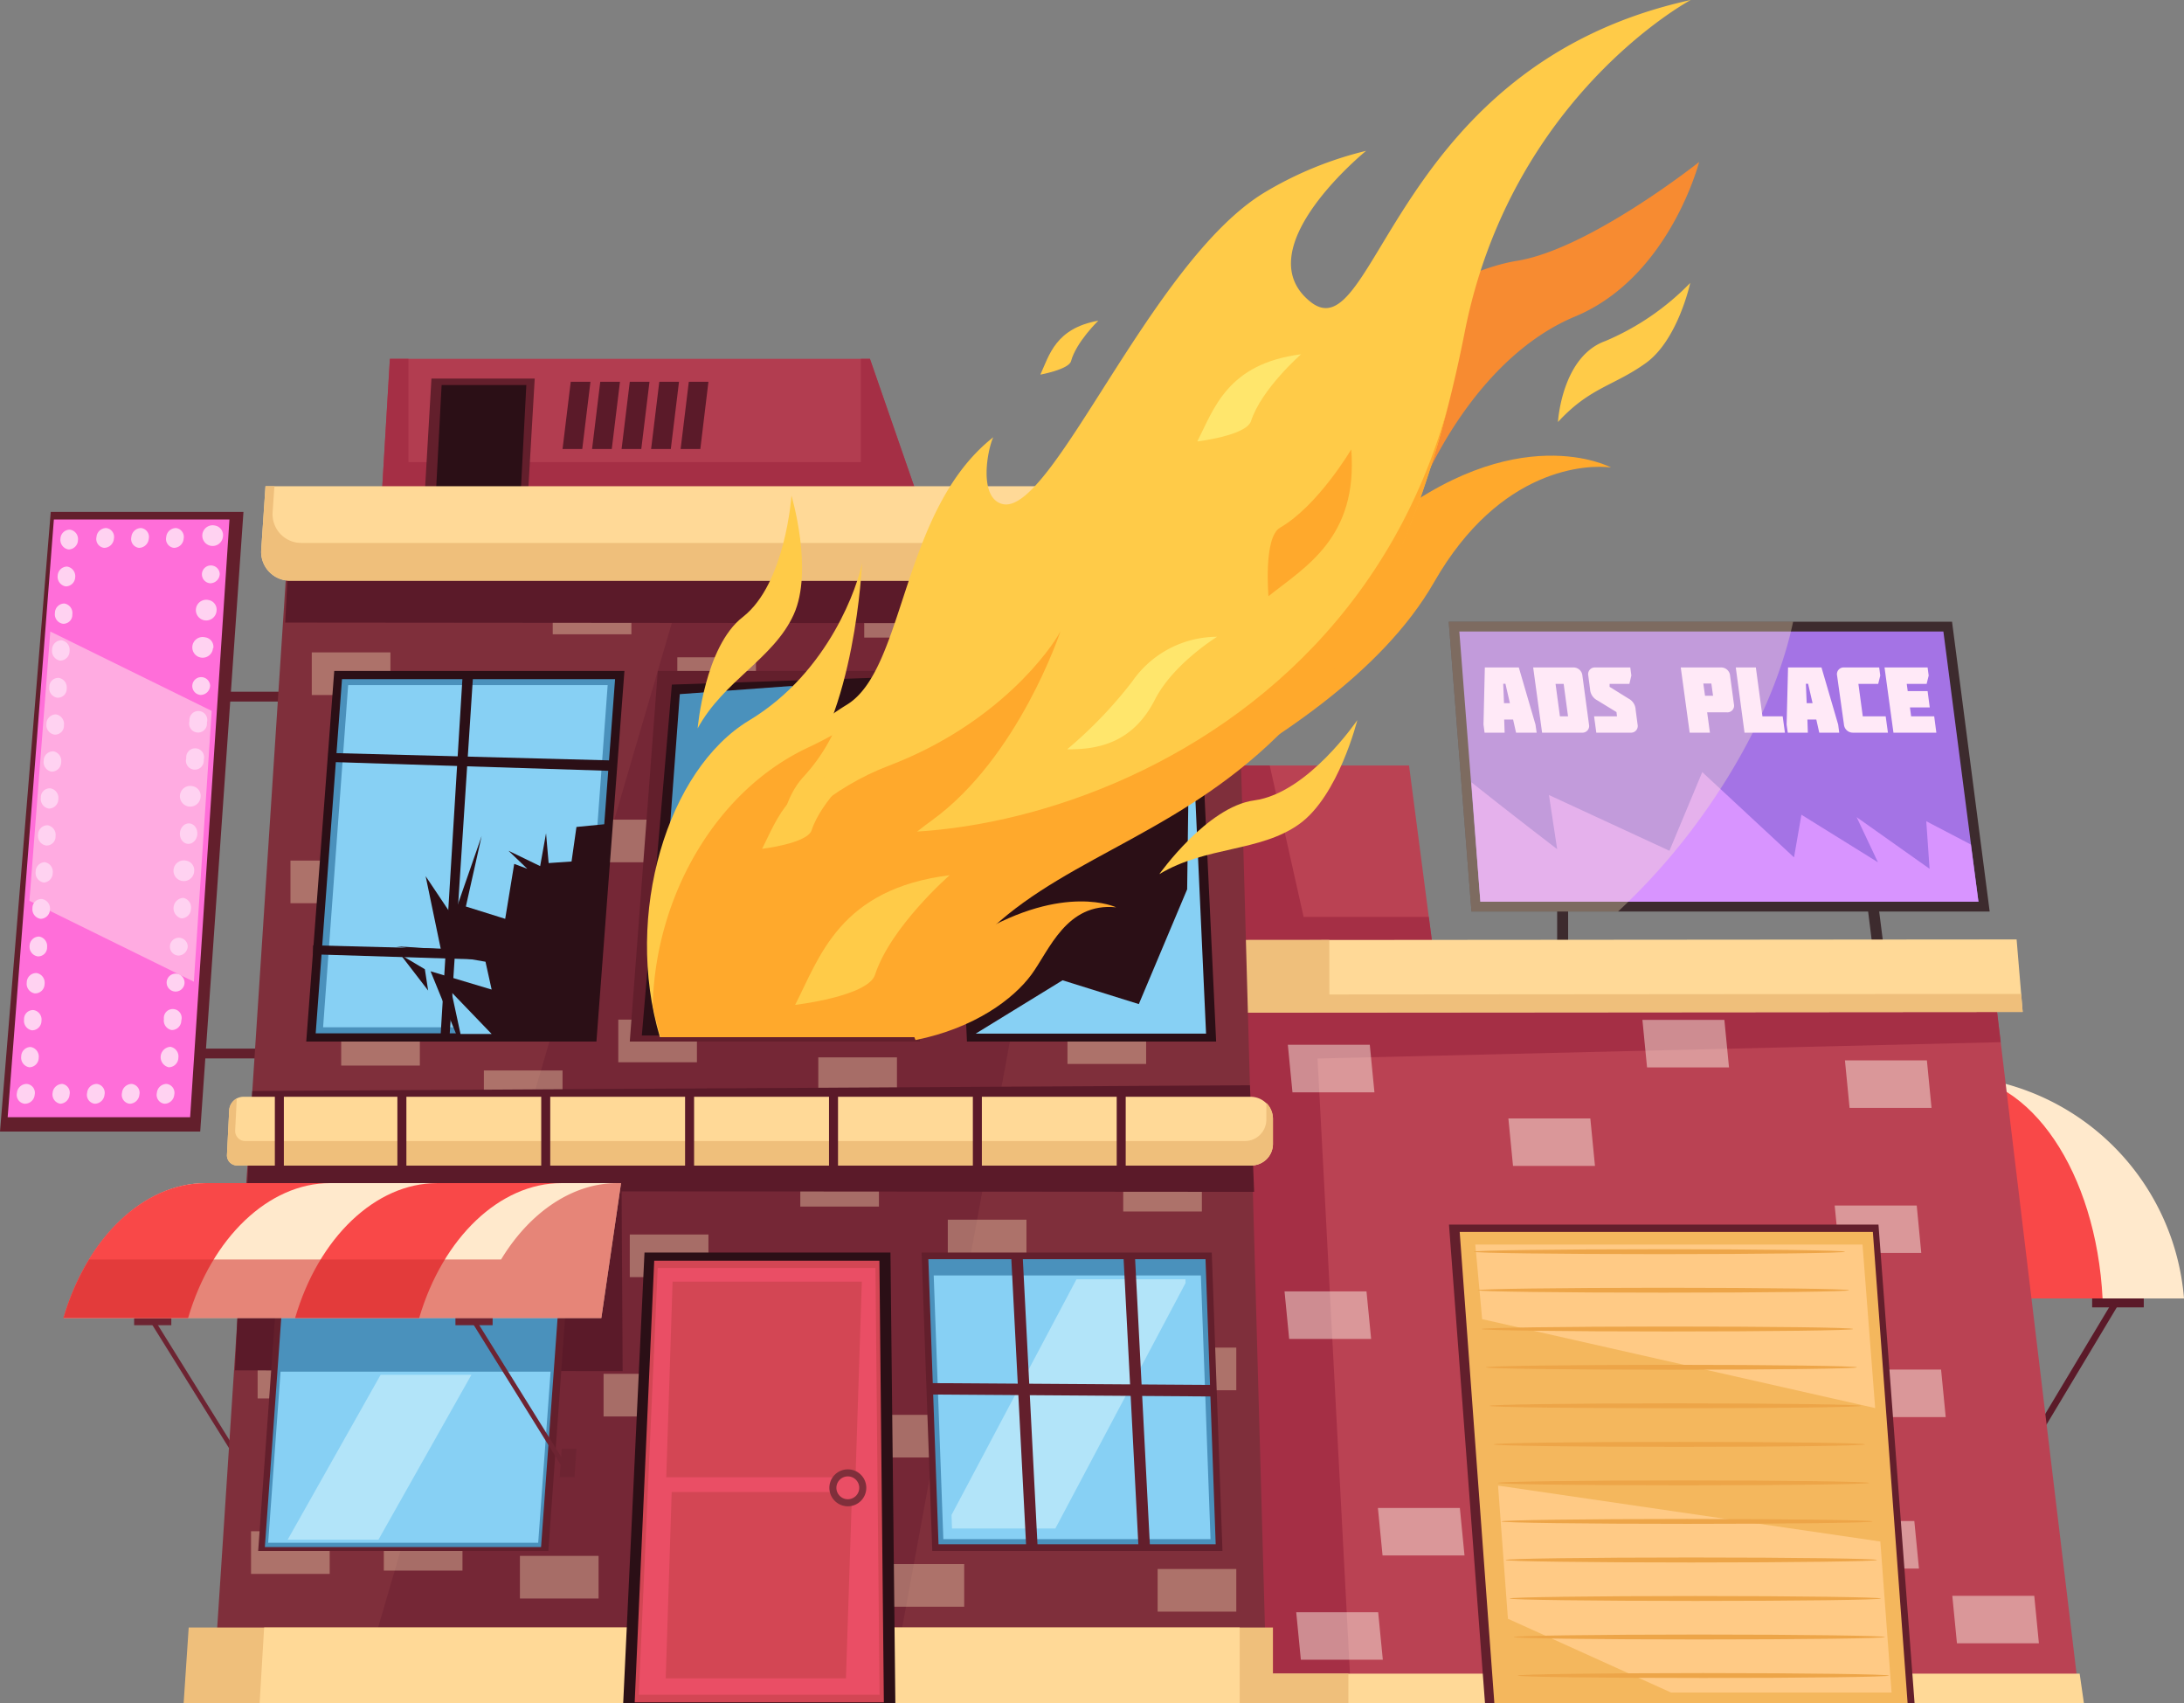 <svg xmlns="http://www.w3.org/2000/svg" viewBox="0 0 244.9 190.97"><rect x="0" y="0" width="244.9" height="190.97" fill="#808080" stroke="none"/><defs><style>.cls-1{isolation:isolate;}.cls-2{fill:#5b1a29;}.cls-3{fill:#ffe9cc;}.cls-4{fill:#f78b31;}.cls-5{fill:#6d2432;}.cls-6{fill:#f94848;}.cls-7{fill:#631f2c;}.cls-8{fill:#b23d50;}.cls-9{fill:#a52f45;}.cls-10{fill:#2b0f16;}.cls-11{fill:#ba4253;}.cls-12{fill:#3d2b2e;}.cls-13{opacity:0.46;}.cls-14{fill:#fffbec;}.cls-14,.cls-19,.cls-36{mix-blend-mode:overlay;}.cls-15{fill:#ffd997;}.cls-16{fill:#efbf7b;}.cls-17{fill:#7f2f3b;}.cls-18{fill:#752736;}.cls-19{fill:#ffeabd;opacity:0.36;}.cls-20{fill:#a473e5;}.cls-21{fill:#4a91bc;}.cls-22{fill:#87d0f4;}.cls-23{fill:#b2e4f9;}.cls-24{fill:#ff6ed9;}.cls-25{fill:#ffa92c;}.cls-26{fill:#ffcb48;}.cls-27{fill:#d34654;}.cls-28{fill:#ea4e65;}.cls-29{fill:#ffabe1;}.cls-30{fill:#d13030;opacity:0.54;mix-blend-mode:multiply;}.cls-31{fill:#ffe66c;}.cls-32{fill:#f4b75d;}.cls-33{fill:#ffca85;}.cls-34{fill:#eda548;}.cls-35{fill:#d894ff;}.cls-36{fill:#ffecc6;opacity:0.33;}.cls-37{fill:#ffe9f7;}.cls-38{fill:#ffd2f1;}</style></defs><g class="cls-1"><g id="Camada_2" data-name="Camada 2"><g id="_1" data-name="1"><rect class="cls-2" x="234.6" y="142.99" width="5.79" height="3.58"></rect><rect class="cls-2" x="232.58" y="140.79" width="0.74" height="24.82" transform="translate(111.92 -97.97) rotate(30.94)"></rect><path class="cls-3" d="M244.9,145.57a27.2,27.2,0,0,0-27.11-25h-1.2l2,25Z"></path><path class="cls-4" d="M158.16,57.89c1.51-5,7.71-17.93,18.47-22.41,10.58-4.4,13.9-17.32,13.9-17.32s-12.29,9.76-20.42,11.08-19.48,9.55-22.56,14a156.75,156.75,0,0,0-9.85,17.65C137.14,62.5,158.16,57.89,158.16,57.89Z"></path><rect class="cls-5" x="15.04" y="146.12" width="4.17" height="2.45"></rect><polygon class="cls-5" points="15.35 144.77 14.73 144.77 26.87 164.26 27.48 164.26 15.35 144.77"></polygon><path class="cls-6" d="M235.77,145.57c-.72-14.13-8.07-25-16.9-25h-.75l1.26,25Z"></path><rect class="cls-7" x="15.47" y="117.56" width="24.82" height="1.1"></rect><rect class="cls-7" x="15.1" y="77.55" width="20.77" height="1.1"></rect><polygon class="cls-8" points="97.55 40.23 43.72 40.23 42.48 61.05 104.77 61.05 97.55 40.23"></polygon><polygon class="cls-9" points="97.55 40.23 96.54 40.23 96.54 51.81 45.8 51.81 45.8 40.23 43.72 40.23 42.48 61.05 104.77 61.05 97.55 40.23"></polygon><polygon class="cls-7" points="59.96 42.44 48.38 42.44 47.46 58.24 59.04 58.24 59.96 42.44"></polygon><polygon class="cls-10" points="59.02 43.17 49.52 43.17 48.76 57.56 58.27 57.56 59.02 43.17"></polygon><polygon class="cls-2" points="66.21 42.8 64 42.8 63.08 50.34 65.29 50.34 66.21 42.8"></polygon><polygon class="cls-2" points="69.52 42.8 67.31 42.8 66.39 50.34 68.6 50.34 69.52 42.8"></polygon><polygon class="cls-2" points="72.83 42.8 70.62 42.8 69.7 50.34 71.91 50.34 72.83 42.8"></polygon><polygon class="cls-2" points="76.14 42.8 73.93 42.8 73.01 50.34 75.22 50.34 76.14 42.8"></polygon><polygon class="cls-2" points="79.44 42.8 77.24 42.8 76.32 50.34 78.53 50.34 79.44 42.8"></polygon><polygon class="cls-11" points="158 85.82 133.92 85.82 133.92 112.17 161.44 112.17 158 85.82"></polygon><polygon class="cls-9" points="146.18 102.8 142.38 85.82 133.92 85.82 133.92 112.17 161.44 112.17 160.22 102.8 146.18 102.8"></polygon><polygon class="cls-12" points="210.03 96.74 208.8 96.74 210.22 108.12 211.47 108.12 210.03 96.74"></polygon><rect class="cls-12" x="174.61" y="96.74" width="1.23" height="12.98"></rect><polygon class="cls-11" points="223.35 108.56 136.62 108.63 136.62 190.97 233.25 190.97 223.35 108.56"></polygon><polygon class="cls-9" points="147.74 118.67 224.35 116.84 223.35 108.56 136.62 108.63 136.62 190.97 151.55 190.97 147.74 118.67"></polygon><g class="cls-13"><polygon class="cls-14" points="154.54 180.75 145.35 180.75 145.87 186.07 155.06 186.07 154.54 180.75"></polygon><polygon class="cls-14" points="163.7 169.06 154.51 169.06 155.03 174.38 164.22 174.38 163.7 169.06"></polygon><polygon class="cls-14" points="217.66 153.54 208.47 153.54 208.99 158.87 218.18 158.87 217.66 153.54"></polygon><polygon class="cls-14" points="228.11 178.91 218.92 178.91 219.44 184.23 228.63 184.23 228.11 178.91"></polygon><polygon class="cls-14" points="214.66 170.52 205.47 170.52 205.98 175.85 215.18 175.85 214.66 170.52"></polygon><polygon class="cls-14" points="193.36 114.34 184.17 114.34 184.69 119.67 193.88 119.67 193.36 114.34"></polygon><polygon class="cls-14" points="153.23 144.78 144.04 144.78 144.56 150.11 153.75 150.11 153.23 144.78"></polygon><polygon class="cls-14" points="214.93 135.15 205.73 135.15 206.25 140.47 215.44 140.47 214.93 135.15"></polygon><polygon class="cls-14" points="153.6 117.13 144.41 117.13 144.93 122.46 154.12 122.46 153.6 117.13"></polygon><polygon class="cls-14" points="216.07 118.88 206.88 118.88 207.4 124.21 216.59 124.21 216.07 118.88"></polygon><polygon class="cls-14" points="178.33 125.39 169.14 125.39 169.66 130.71 178.85 130.71 178.33 125.39"></polygon></g><polygon class="cls-15" points="233.2 187.63 140.73 187.63 140.75 190.97 233.68 190.97 233.2 187.63"></polygon><polygon class="cls-16" points="151.2 187.63 140.73 187.63 140.75 190.97 151.2 190.97 151.2 187.63"></polygon><polygon class="cls-15" points="226.13 105.32 138.2 105.39 138.21 113.52 226.81 113.45 226.13 105.32"></polygon><polygon class="cls-16" points="149.07 111.49 149.06 105.38 138.2 105.39 138.21 113.52 226.81 113.45 226.64 111.43 149.07 111.49"></polygon><polygon class="cls-17" points="138.41 58.64 32.46 58.64 23.8 190.97 142.08 190.97 138.41 58.64"></polygon><polygon class="cls-18" points="123.92 58.64 78.61 58.64 39.91 190.97 99.6 190.97 123.92 58.64"></polygon><rect class="cls-19" x="99.3" y="175.35" width="8.82" height="4.78"></rect><rect class="cls-19" x="28.15" y="171.67" width="8.82" height="4.78"></rect><rect class="cls-19" x="43.04" y="171.3" width="8.82" height="4.78"></rect><rect class="cls-19" x="28.89" y="152" width="8.82" height="4.78"></rect><rect class="cls-19" x="38.26" y="114.68" width="8.82" height="4.78"></rect><rect class="cls-19" x="32.57" y="96.48" width="8.82" height="4.78"></rect><rect class="cls-19" x="34.96" y="73.14" width="8.82" height="4.78"></rect><rect class="cls-19" x="54.26" y="120.01" width="8.82" height="4.78"></rect><rect class="cls-19" x="70.62" y="138.4" width="8.82" height="4.78"></rect><rect class="cls-19" x="125.95" y="131.04" width="8.82" height="4.78"></rect><rect class="cls-19" x="129.81" y="175.9" width="8.82" height="4.78"></rect><rect class="cls-19" x="97.09" y="158.62" width="8.82" height="4.78"></rect><rect class="cls-19" x="129.81" y="151.08" width="8.82" height="4.78"></rect><rect class="cls-19" x="119.7" y="114.5" width="8.82" height="4.78"></rect><rect class="cls-19" x="58.3" y="174.43" width="8.82" height="4.78"></rect><rect class="cls-19" x="106.28" y="136.74" width="8.82" height="4.78"></rect><rect class="cls-19" x="67.68" y="154.02" width="8.82" height="4.78"></rect><rect class="cls-19" x="89.74" y="130.49" width="8.82" height="4.78"></rect><rect class="cls-19" x="69.33" y="114.31" width="8.82" height="4.78"></rect><rect class="cls-19" x="67.49" y="91.89" width="8.82" height="4.78"></rect><rect class="cls-19" x="61.98" y="66.33" width="8.82" height="4.78"></rect><rect class="cls-19" x="75.95" y="73.69" width="8.82" height="4.78"></rect><rect class="cls-19" x="96.91" y="66.7" width="8.82" height="4.78"></rect><rect class="cls-19" x="91.76" y="118.54" width="8.82" height="4.78"></rect><polygon class="cls-2" points="140.16 121.67 28.29 122.31 27.69 133.53 140.63 133.62 140.16 121.67"></polygon><polygon class="cls-2" points="137.15 57.94 32.55 58.59 31.98 69.8 137.6 69.89 137.15 57.94"></polygon><polygon class="cls-2" points="69.7 133.25 26.71 145.9 26.35 153.63 69.82 153.72 69.7 133.25"></polygon><path class="cls-15" d="M140,54.51H29.77l-.48,7.15A3.23,3.23,0,0,0,32.5,65.1H136.73A3.28,3.28,0,0,0,140,61.82Z"></path><path class="cls-16" d="M138,60.87H33.79a3.22,3.22,0,0,1-3.22-3.44l.2-2.92h-1l-.48,7.15A3.23,3.23,0,0,0,32.5,65.1H136.73A3.28,3.28,0,0,0,140,61.82V60.17A3.28,3.28,0,0,1,138,60.87Z"></path><path class="cls-15" d="M142.74,125.47a2.51,2.51,0,0,0-2.51-2.51H27.31a1.61,1.61,0,0,0-1.61,1.52l-.25,5a1.13,1.13,0,0,0,1.12,1.18H140.32a2.42,2.42,0,0,0,2.42-2.42Z"></path><path class="cls-16" d="M142,123.64v1.86a2.4,2.4,0,0,1-2.39,2.42H27.47a1.08,1.08,0,0,1-.79-.35,1.15,1.15,0,0,1-.31-.83l.18-3.59a1.61,1.61,0,0,0-.85,1.33l-.25,5a1.13,1.13,0,0,0,1.12,1.18H140.32a2.42,2.42,0,0,0,2.42-2.42v-2.79A2.5,2.5,0,0,0,142,123.64Z"></path><polygon class="cls-16" points="142.74 182.46 21.16 182.46 20.59 190.97 142.74 190.97 142.74 182.46"></polygon><polygon class="cls-15" points="139.01 182.46 29.62 182.46 29.11 190.97 139.01 190.97 139.01 182.46"></polygon><polygon class="cls-20" points="217.92 70.8 163.64 70.8 166 101.09 221.85 101.09 217.92 70.8"></polygon><polygon class="cls-7" points="27.3 57.39 5.69 57.39 0 126.86 22.45 126.86 27.3 57.39"></polygon><polygon class="cls-10" points="99.85 140.42 72.27 140.42 69.88 190.97 100.4 190.97 99.85 140.42"></polygon><polygon class="cls-7" points="135.88 140.42 103.34 140.42 104.54 173.88 137.08 173.88 135.88 140.42"></polygon><polygon class="cls-21" points="135.18 141.17 104.1 141.17 105.24 173.13 136.32 173.13 135.18 141.17"></polygon><polygon class="cls-22" points="134.66 142.99 104.7 142.99 105.78 172.55 135.74 172.55 134.66 142.99"></polygon><polygon class="cls-7" points="31.36 140.42 63.89 140.42 61.49 173.88 28.95 173.88 31.36 140.42"></polygon><polygon class="cls-21" points="31.98 141.59 62.97 141.59 60.67 173.44 29.7 173.44 31.98 141.59"></polygon><polygon class="cls-22" points="31.46 153.78 30.07 172.96 60.35 172.96 61.74 153.78 31.46 153.78"></polygon><polygon class="cls-23" points="32.26 172.61 42.44 172.61 52.86 154.13 42.68 154.13 32.26 172.61"></polygon><polygon class="cls-10" points="37.48 75.22 70.02 75.22 66.88 116.77 34.34 116.77 37.48 75.22"></polygon><polygon class="cls-21" points="38.35 76.14 68.97 76.14 66.01 115.85 35.4 115.85 38.35 76.14"></polygon><polygon class="cls-22" points="39.04 76.81 68.14 76.81 65.33 115.17 36.23 115.17 39.04 76.81"></polygon><polygon class="cls-10" points="51.32 116.34 48.28 108.89 55.13 110.94 54.44 107.82 44.42 106.09 49.43 106.41 47.73 98.23 50.83 102.86 54.01 93.72 52.24 101.63 56.65 103.01 57.66 96.85 59.13 97.4 57.02 95.38 60.57 97.1 61.23 93.42 61.52 96.76 64.09 96.58 64.64 92.71 68.32 92.35 66.67 116.43 51.32 116.34"></polygon><polygon class="cls-10" points="134.41 75.28 106.47 75.28 108.43 116.77 136.37 116.77 134.41 75.28"></polygon><polygon class="cls-22" points="133.43 76.17 133.12 99.7 127.7 112.57 119.15 109.9 109.41 115.88 135.24 115.88 133.43 76.17"></polygon><polygon class="cls-7" points="73.76 75.22 102.06 75.22 103.16 116.77 70.62 116.77 73.76 75.22"></polygon><polygon class="cls-10" points="75.34 76.75 100.8 75.89 101.81 116.09 71.97 116.09 75.34 76.75"></polygon><polygon class="cls-21" points="76.23 77.82 74.76 97.59 80.73 90.51 81.47 91.98 82.66 88.03 80.82 83.8 83.12 82.79 84.68 85.91 86.34 80.49 89 82.24 88.82 76.9 76.23 77.82"></polygon><rect class="cls-5" x="51.07" y="146.12" width="4.17" height="2.45"></rect><polygon class="cls-5" points="64.64 162.43 62.99 162.43 62.76 165.6 64.42 165.6 64.64 162.43"></polygon><polygon class="cls-5" points="51.38 144.77 50.77 144.77 62.9 164.26 63.51 164.26 51.38 144.77"></polygon><path class="cls-3" d="M69.64,132.64H23.05c-6.87,0-13.28,6.09-15.91,15.13H67.43Z"></path><polygon class="cls-7" points="210.64 137.29 162.48 137.29 166.52 190.97 214.69 190.97 210.64 137.29"></polygon><polygon class="cls-24" points="25.73 58.24 6.04 58.24 0.86 125.25 21.32 125.25 25.73 58.24"></polygon><path class="cls-25" d="M132,89.21c10.6-5.82,22.88-13.6,28.81-23.94,7.41-12.95,17.26-13.2,19.84-12.86,0,0-10.63-5.73-25.89,6.63C145.81,66.31,132,89.21,132,89.21Z"></path><path class="cls-26" d="M146.94,33.83c-7.35-5.89,6.25-16.92,6.25-16.92a40.64,40.64,0,0,0-11.43,4.69C129,29.35,117.9,58,112.38,56.5c-2.68-.72-1.65-6.13-1-7.48-10.38,8.15-9.83,26-16.44,30-12.1,7.39-18.39,23.5-14.34,37.23h21.14c10.66-30,49.31-12.07,62.5-79C169.46,10.75,189.59,0,189.59,0,156,7.35,154.3,39.71,146.94,33.83Z"></path><path class="cls-25" d="M85,88.88c-5.18,8-7.1,18.22-4.39,27.4h22.69c10.22-28.71,44.56-13.5,59.15-71C149.49,93.05,93.25,99.61,85,88.88Z"></path><path class="cls-25" d="M102.66,116.6c6.66-1.34,11-4.62,13-7.34s3.92-8.11,9.5-7.54c0,0-5.76-2.76-15.52,3C99.58,110.65,102.66,116.6,102.66,116.6Z"></path><path class="cls-26" d="M78.23,81.66C81.16,76.29,86.75,73.85,89,68.9s-.25-13.34-.25-13.34-.66,9.86-5.44,13.6C79,72.47,78.23,81.66,78.23,81.66Z"></path><path class="cls-26" d="M174.7,47.31c3.6-3.9,6.2-4,9.83-6.59s5-9,5-9A29,29,0,0,1,180,38.24C175.11,40,174.7,47.31,174.7,47.31Z"></path><path class="cls-26" d="M130,98c5.24-3.16,11.3-2.46,15.7-5.62s6.5-11.65,6.5-11.65-5.53,8.19-11.55,9C135.36,90.43,130,98,130,98Z"></path><polygon class="cls-27" points="98.61 141.34 73.36 141.34 71.17 190.85 99.11 190.85 98.61 141.34"></polygon><path class="cls-6" d="M37,132.64h-14c-6.87,0-13.28,6.09-15.91,15.13h14C23.74,138.73,30.15,132.64,37,132.64Z"></path><path class="cls-6" d="M62.94,132.64H49c-6.87,0-13.28,6.09-15.91,15.13H47C49.66,138.73,56.07,132.64,62.94,132.64Z"></path><polygon class="cls-23" points="106.7 169.84 106.75 171.36 118.34 171.36 132.94 143.84 132.93 143.42 120.71 143.42 106.7 169.84"></polygon><polygon class="cls-7" points="114.68 140.88 113.39 140.88 115.08 173.6 116.36 173.6 114.68 140.88"></polygon><polygon class="cls-7" points="127.27 140.88 125.98 140.88 127.67 173.6 128.96 173.6 127.27 140.88"></polygon><polygon class="cls-7" points="136.14 156.56 136.22 155.27 104.26 155.06 104.19 156.34 136.14 156.56"></polygon><polygon class="cls-22" points="50.63 111.24 55.13 115.92 51.64 115.92 50.63 111.24"></polygon><polygon class="cls-10" points="47.64 108.66 48.01 111.05 44.93 107.05 47.64 108.66"></polygon><polygon class="cls-10" points="51.87 75.8 49.39 116.34 50.4 116.34 53.06 75.53 51.87 75.8"></polygon><polygon class="cls-10" points="68.5 85.25 36.82 84.41 36.82 85.42 68.72 86.43 68.5 85.25"></polygon><polygon class="cls-10" points="67.28 106.82 35.11 105.98 35.11 106.99 67.49 108 67.28 106.82"></polygon><path class="cls-28" d="M98.17,142.15H73.75L71.63,190h27Zm-2.24,23.47H74.71l.71-21.93H96.64Zm-1.07,22.54H74.65l.67-20.89H95.54Z"></path><path class="cls-17" d="M93,166.8a2.07,2.07,0,1,0,2.07-2.07A2.07,2.07,0,0,0,93,166.8Z"></path><path class="cls-28" d="M93.79,166.8a1.28,1.28,0,1,0,1.28-1.28A1.28,1.28,0,0,0,93.79,166.8Z"></path><rect class="cls-2" x="125.22" y="122.4" width="1.01" height="9.93"></rect><rect class="cls-2" x="109.09" y="122.4" width="1.01" height="9.93"></rect><rect class="cls-2" x="92.96" y="122.4" width="1.01" height="9.93"></rect><rect class="cls-2" x="76.82" y="122.4" width="1.01" height="9.93"></rect><rect class="cls-2" x="60.69" y="122.4" width="1.01" height="9.93"></rect><rect class="cls-2" x="44.56" y="122.4" width="1.01" height="9.93"></rect><rect class="cls-2" x="30.82" y="122.4" width="1.01" height="9.93"></rect><polygon class="cls-29" points="3.3 100.99 21.74 110.06 23.74 79.7 5.64 70.8 3.3 100.99"></polygon><path class="cls-30" d="M69.19,132.64c-5,0-9.8,3.27-13,8.56H10a27.21,27.21,0,0,0-2.87,6.57H67.43l2.21-15.13Z"></path><path class="cls-25" d="M99.65,85.85C87.28,90.55,77.78,104.43,80,116.28H95.62S88.7,103.34,104.46,92c9.78-7.06,14.46-21.24,14.46-21.24C117.93,72.68,112,81.15,99.65,85.85Z"></path><path class="cls-26" d="M84,80.77c-9.11,5.48-14.1,21.68-10,35.51H90.92s-8.7-20.74-1.83-28.36,7.57-24.79,7.57-24.79C96.24,65.4,93.1,75.29,84,80.77Z"></path><path class="cls-25" d="M93.32,82.42c-.84.47-1.73.93-2.65,1.36-10.29,4.79-17.14,16.51-17.48,28.9a35.07,35.07,0,0,0,.9,3.6H92.15s-9.31-21.39-2-29.25A20.32,20.32,0,0,0,93.32,82.42Z"></path><path class="cls-25" d="M142.24,66.84c4.08-3.26,10.06-6.54,9.28-16.46,0,0-3.72,6.32-8,8.79C141.66,60.28,142.24,66.84,142.24,66.84Z"></path><path class="cls-31" d="M134.26,49.49c1.86-3.64,3.36-8.72,11.63-9.77,0,0-4.43,3.87-5.61,7.49C139.75,48.84,134.26,49.49,134.26,49.49Z"></path><path class="cls-26" d="M89.16,112.66c2.77-5.41,5-13,17.33-14.54,0,0-6.61,5.76-8.37,11.16C97.34,111.7,89.16,112.66,89.16,112.66Z"></path><path class="cls-26" d="M85.46,95.16c1.71-3.36,3.1-8,10.74-9,0,0-4.1,3.57-5.19,6.92C90.53,94.56,85.46,95.16,85.46,95.16Z"></path><path class="cls-26" d="M116.66,42c1-2.18,1.7-5.19,6.5-6.05,0,0-2.48,2.39-3.06,4.54C119.84,41.42,116.66,42,116.66,42Z"></path><path class="cls-31" d="M119.67,84c4.17.08,7.63-1.21,9.86-5.61,2.06-4,6.95-7,6.95-7a11.6,11.6,0,0,0-9.51,5A48.68,48.68,0,0,1,119.67,84Z"></path><polygon class="cls-32" points="210.01 138.11 163.68 138.11 167.57 190.97 213.91 190.97 210.01 138.11"></polygon><polygon class="cls-33" points="166.2 147.89 210.27 157.86 208.85 139.53 165.43 139.53 166.2 147.89"></polygon><polygon class="cls-33" points="169.09 181.48 187.38 189.75 212.11 189.75 210.85 172.82 167.98 166.55 169.09 181.48"></polygon><path class="cls-34" d="M211.83,187.85c0,.15-9.31.27-20.81.27s-20.84-.12-20.85-.27,9.3-.28,20.81-.28S211.81,187.7,211.83,187.85Z"></path><path class="cls-34" d="M211.38,183.53c0,.15-9.3.27-20.81.27s-20.84-.12-20.85-.27,9.3-.28,20.81-.28S211.37,183.38,211.38,183.53Z"></path><path class="cls-34" d="M210.93,179.21c0,.15-9.3.27-20.8.27s-20.84-.12-20.86-.27,9.31-.28,20.81-.28S210.92,179.06,210.93,179.21Z"></path><ellipse class="cls-34" cx="189.65" cy="174.89" rx="20.83" ry="0.28"></ellipse><path class="cls-34" d="M210,170.57c0,.15-9.3.27-20.8.27s-20.84-.12-20.85-.27,9.3-.28,20.8-.28S210,170.42,210,170.57Z"></path><path class="cls-34" d="M209.59,166.25c0,.15-9.31.27-20.81.27s-20.84-.12-20.85-.27,9.3-.28,20.81-.28S209.57,166.1,209.59,166.25Z"></path><ellipse class="cls-34" cx="188.31" cy="161.93" rx="20.83" ry="0.28"></ellipse><path class="cls-34" d="M208.69,157.61c0,.15-9.3.27-20.8.27s-20.84-.12-20.86-.27,9.31-.28,20.81-.28S208.68,157.46,208.69,157.61Z"></path><path class="cls-34" d="M208.24,153.29c0,.15-9.3.27-20.8.27s-20.84-.12-20.85-.27,9.3-.28,20.8-.28S208.23,153.14,208.24,153.29Z"></path><path class="cls-34" d="M207.8,149c0,.15-9.31.27-20.81.27s-20.84-.12-20.85-.27,9.3-.28,20.8-.28S207.78,148.82,207.8,149Z"></path><path class="cls-34" d="M207.35,144.65c0,.15-9.3.27-20.81.27s-20.84-.12-20.85-.27,9.3-.28,20.81-.28S207.33,144.5,207.35,144.65Z"></path><path class="cls-34" d="M206.9,140.33c0,.15-9.3.27-20.81.27s-20.83-.12-20.85-.27,9.31-.28,20.81-.28S206.89,140.18,206.9,140.33Z"></path><path class="cls-12" d="M223.11,102.19H165L162.45,69.7h56.44ZM167,100H220.6L217,71.9H164.83Z"></path><polygon class="cls-20" points="217.92 70.8 163.64 70.8 166 101.09 221.85 101.09 217.92 70.8"></polygon><path class="cls-35" d="M166,101.09h55.85L221,94.68l-5-2.61.37,5.33-8.18-5.79,2.39,5.06L202,91.34l-.83,4.78-10.29-9.56-3.68,8.82-13.51-6.25.92,6.07s-5.23-4-9.62-7.5Z"></path><path class="cls-36" d="M189.51,93.29c6-7.86,10-16.22,11.56-23.59H162.45L165,102.19h16.44A71.35,71.35,0,0,0,189.51,93.29Z"></path><path class="cls-37" d="M170.31,74.83l1.87,6.4.13.91H170l-.33-1.47h-1l.05,1.47h-2.25l-.12-.91.15-6.4Zm-1,4-.5-2.17h-.25l.09,2.17Z"></path><path class="cls-37" d="M172.92,82.14l-1-7.31h4.52a1,1,0,0,1,1,.91l.74,5.49a.75.75,0,0,1-.78.91Zm2-1.83h.91l-.49-3.64h-.91Z"></path><path class="cls-37" d="M178.3,77.27l-.2-1.53a.75.75,0,0,1,.79-.91h3.92l.12.9-.22.94h-2.22l0,.33,2.14,1.33a1.47,1.47,0,0,1,.78,1.24l.22,1.66a.75.75,0,0,1-.78.91H179l-.25-1.83h2.57l-.06-.48-2.14-1.31A1.5,1.5,0,0,1,178.3,77.27Z"></path><path class="cls-37" d="M191.43,79.86l.31,2.28h-2.27l-1-7.31H193a1,1,0,0,1,1,.91l.43,3.2a.75.75,0,0,1-.79.92ZM191.19,78h.9l-.19-1.37H191Z"></path><path class="cls-37" d="M194.64,74.83h2.25l.74,5.48h2.27l.25,1.83h-4.53Z"></path><path class="cls-37" d="M204.25,74.83l1.87,6.4.12.91H204l-.33-1.47h-1l.05,1.47h-2.25l-.13-.91.16-6.4Zm-1,4-.5-2.17h-.25l.09,2.17Z"></path><path class="cls-37" d="M210.72,74.83l.12.91-.23.93h-2.22l.49,3.64h2.57l.25,1.83h-3.93a1,1,0,0,1-1-.91L206,75.74a.75.75,0,0,1,.79-.91Z"></path><path class="cls-37" d="M212.32,82.14l-1-7.31h4.83l.12.91-.23.93h-2.23l.11.81h2.23l.24,1.83h-2.22l.13,1h2.59l.24,1.83Z"></path><path class="cls-38" d="M3.89,122.73A1,1,0,0,0,3,121.52a1.1,1.1,0,0,0-1.1,1,1,1,0,0,0,.85,1.22A1.1,1.1,0,0,0,3.89,122.73Z"></path><path class="cls-38" d="M7.8,122.73A1,1,0,0,0,7,121.52a1.1,1.1,0,0,0-1.1,1,1.05,1.05,0,0,0,.86,1.22A1.1,1.1,0,0,0,7.8,122.73Z"></path><path class="cls-38" d="M11.72,122.73a1,1,0,0,0-.86-1.21,1.09,1.09,0,0,0-1.09,1,1,1,0,0,0,.85,1.22A1.11,1.11,0,0,0,11.72,122.73Z"></path><path class="cls-38" d="M15.63,122.73a1,1,0,0,0-.85-1.21,1.1,1.1,0,0,0-1.1,1,1,1,0,0,0,.85,1.22A1.11,1.11,0,0,0,15.63,122.73Z"></path><path class="cls-38" d="M12.77,60.41a1,1,0,0,0-.86-1.21,1.09,1.09,0,0,0-1.09,1,1,1,0,0,0,.85,1.22A1.11,1.11,0,0,0,12.77,60.41Z"></path><path class="cls-38" d="M16.68,60.41a1,1,0,0,0-.85-1.21,1.1,1.1,0,0,0-1.1,1,1,1,0,0,0,.85,1.22A1.11,1.11,0,0,0,16.68,60.41Z"></path><path class="cls-38" d="M20.59,60.41a1,1,0,0,0-.85-1.21,1.1,1.1,0,0,0-1.1,1,1,1,0,0,0,.86,1.22A1.1,1.1,0,0,0,20.59,60.41Z"></path><path class="cls-38" d="M19.54,122.73a1,1,0,0,0-.85-1.21,1.1,1.1,0,0,0-1.1,1,1,1,0,0,0,.85,1.22A1.1,1.1,0,0,0,19.54,122.73Z"></path><path class="cls-38" d="M20,118.59a1.09,1.09,0,0,0-.89-1.23,1.16,1.16,0,0,0-.19,2.29A1.08,1.08,0,0,0,20,118.59Z"></path><path class="cls-38" d="M20.33,114.41a1,1,0,1,0-1.95-.16,1.08,1.08,0,0,0,.88,1.23A1.07,1.07,0,0,0,20.33,114.41Z"></path><path class="cls-38" d="M20.69,110.24a1,1,0,1,0-2-.16,1,1,0,1,0,2,.16Z"></path><path class="cls-38" d="M21.05,106.07A1,1,0,1,0,20,107.13,1.07,1.07,0,0,0,21.05,106.07Z"></path><path class="cls-38" d="M21.41,101.89a1.08,1.08,0,0,0-.88-1.23,1.17,1.17,0,0,0-.19,2.3A1.08,1.08,0,0,0,21.41,101.89Z"></path><path class="cls-38" d="M21.77,97.72a1.09,1.09,0,0,0-.89-1.23,1.16,1.16,0,1,0,.89,1.23Z"></path><ellipse class="cls-38" cx="21.15" cy="93.46" rx="1.15" ry="0.98" transform="translate(-73.66 107.36) rotate(-85.59)"></ellipse><path class="cls-38" d="M22.49,89.37a1.09,1.09,0,0,0-.89-1.23,1.16,1.16,0,1,0,.89,1.23Z"></path><path class="cls-38" d="M22.84,85.19A1,1,0,1,0,20.89,85a1,1,0,1,0,1.95.16Z"></path><path class="cls-38" d="M23.2,81a1,1,0,1,0-1.95-.16A1,1,0,1,0,23.2,81Z"></path><path class="cls-38" d="M23.56,76.85a1,1,0,1,0-1.07,1.06A1.07,1.07,0,0,0,23.56,76.85Z"></path><path class="cls-38" d="M23.92,72.67A1.07,1.07,0,0,0,23,71.45a1.16,1.16,0,1,0,.88,1.22Z"></path><path class="cls-38" d="M24.28,68.5a1.09,1.09,0,0,0-.89-1.23,1.16,1.16,0,1,0,.89,1.23Z"></path><path class="cls-38" d="M24.64,64.32a1,1,0,1,0-1.07,1.07A1.07,1.07,0,0,0,24.64,64.32Z"></path><path class="cls-38" d="M25,60.15a1.09,1.09,0,0,0-.89-1.23A1.16,1.16,0,1,0,25,60.15Z"></path><path class="cls-38" d="M4.34,118.6a1.09,1.09,0,0,0-.9-1.22,1.06,1.06,0,0,0-1.06,1.05,1.09,1.09,0,0,0,.9,1.22A1.06,1.06,0,0,0,4.34,118.6Z"></path><path class="cls-38" d="M4.65,114.45a1.07,1.07,0,0,0-.89-1.21,1,1,0,0,0-1.06,1.05,1.08,1.08,0,0,0,.89,1.22A1.06,1.06,0,0,0,4.65,114.45Z"></path><path class="cls-38" d="M5,110.31a1.09,1.09,0,0,0-.9-1.22A1.06,1.06,0,0,0,3,110.15a1.09,1.09,0,0,0,.9,1.22A1.06,1.06,0,0,0,5,110.31Z"></path><path class="cls-38" d="M5.28,106.17A1.07,1.07,0,0,0,4.39,105a1.06,1.06,0,0,0-1.07,1,1.09,1.09,0,0,0,.9,1.22A1,1,0,0,0,5.28,106.17Z"></path><path class="cls-38" d="M5.6,102a1.08,1.08,0,0,0-.9-1.21,1,1,0,0,0-1.06,1,1.09,1.09,0,0,0,.9,1.22A1.06,1.06,0,0,0,5.6,102Z"></path><path class="cls-38" d="M5.91,97.88A1.08,1.08,0,0,0,5,96.66,1.06,1.06,0,0,0,4,97.72a1.09,1.09,0,0,0,.9,1.22A1.06,1.06,0,0,0,5.91,97.88Z"></path><path class="cls-38" d="M6.23,93.74a1.09,1.09,0,0,0-.9-1.22,1.06,1.06,0,0,0-1.06,1.06,1.07,1.07,0,0,0,.9,1.21A1,1,0,0,0,6.23,93.74Z"></path><path class="cls-38" d="M6.54,89.59a1.08,1.08,0,0,0-.9-1.21,1,1,0,0,0-1.06,1.05,1.09,1.09,0,0,0,.9,1.22A1.06,1.06,0,0,0,6.54,89.59Z"></path><path class="cls-38" d="M6.86,85.45A1.09,1.09,0,0,0,6,84.23,1.06,1.06,0,0,0,4.9,85.29a1.08,1.08,0,0,0,.89,1.22A1.07,1.07,0,0,0,6.86,85.45Z"></path><path class="cls-38" d="M7.17,81.31a1.09,1.09,0,0,0-.9-1.22,1.06,1.06,0,0,0-1.06,1.06,1.08,1.08,0,0,0,.9,1.21A1,1,0,0,0,7.17,81.31Z"></path><path class="cls-38" d="M7.48,77.17A1.07,1.07,0,0,0,6.59,76a1,1,0,0,0-1.06,1,1.07,1.07,0,0,0,.89,1.22A1,1,0,0,0,7.48,77.17Z"></path><path class="cls-38" d="M7.8,73a1.09,1.09,0,0,0-.9-1.22,1.06,1.06,0,0,0-1.06,1.06,1.09,1.09,0,0,0,.9,1.22A1.06,1.06,0,0,0,7.8,73Z"></path><path class="cls-38" d="M8.11,68.88a1.08,1.08,0,0,0-.89-1.22,1.06,1.06,0,0,0-1.06,1.06,1.07,1.07,0,0,0,.89,1.21A1,1,0,0,0,8.11,68.88Z"></path><path class="cls-38" d="M8.43,64.74a1.09,1.09,0,0,0-.9-1.22,1.06,1.06,0,0,0-1.06,1,1.09,1.09,0,0,0,.9,1.22A1.06,1.06,0,0,0,8.43,64.74Z"></path><path class="cls-38" d="M8.74,60.59a1.07,1.07,0,0,0-.89-1.21,1.05,1.05,0,0,0-1.07,1,1.09,1.09,0,0,0,.9,1.22A1.06,1.06,0,0,0,8.74,60.59Z"></path></g></g></g></svg>